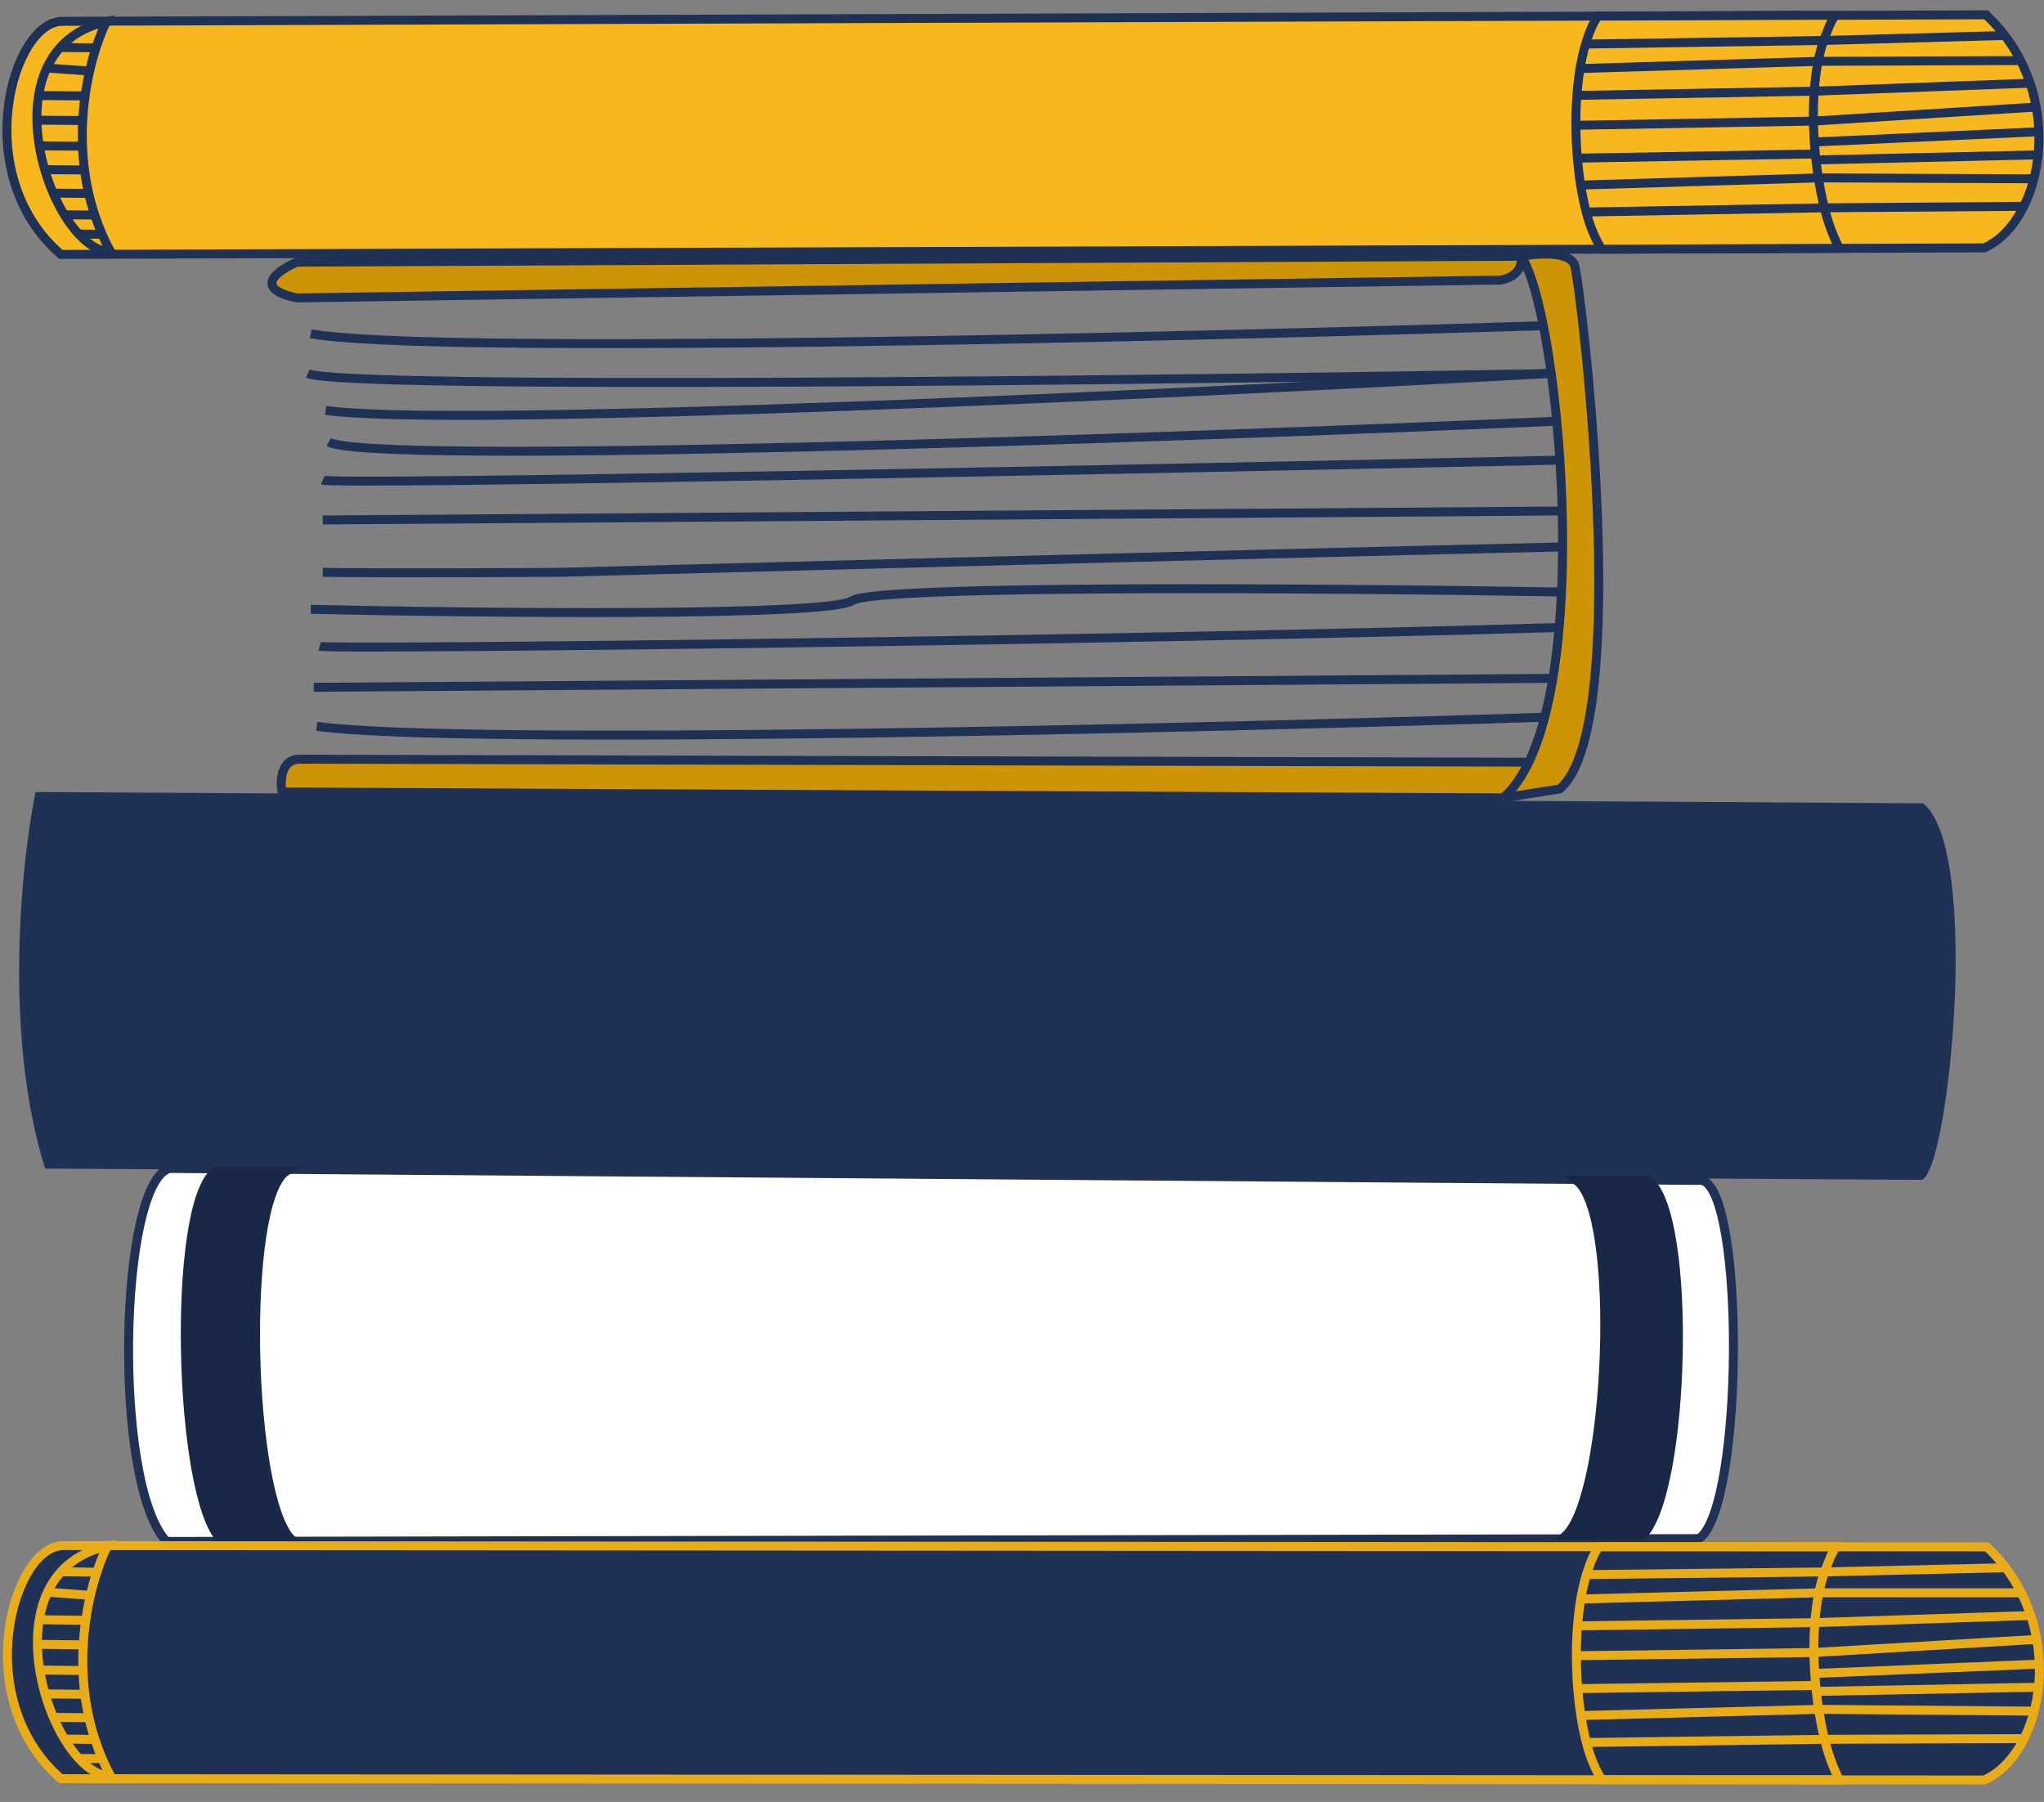 <svg width="684" height="603" viewBox="0 0 684 603" fill="none" xmlns="http://www.w3.org/2000/svg">
<rect x="0" y="0" width="684" height="603" fill="#808080" stroke="none"/>
<path d="M20.354 85.135C-10.485 58.504 4.026 7.011 20.937 7.137L664.588 4.947C692.25 30.755 683.967 74.094 664.005 82.945L20.354 85.135Z" fill="#F7B81F" stroke="#1F3155" stroke-width="3"/>
<path d="M521 154C384.988 156.957 111.971 162.428 108 160.654" stroke="#1F3155" stroke-width="3"/>
<path d="M522 171L108 174" stroke="#1F3155" stroke-width="3"/>
<path d="M520 141C389.29 146.608 124.295 155.845 110 147.928" stroke="#1F3155" stroke-width="3"/>
<path d="M518 125C399.205 131.631 151.091 143.378 109 137.315" stroke="#1F3155" stroke-width="3"/>
<path d="M519 125C385.298 127.264 114.914 130.433 103 125" stroke="#1F3155" stroke-width="3"/>
<path d="M526.91 88.743C528.899 94.718 546.797 243.1 521.938 264.012L503.046 267L94.373 265.008C93.71 261.357 93.975 254.054 100.339 254.054C106.702 254.054 377.15 254.718 511.578 255.05C527.597 221.717 524.151 147.539 516.379 108.66C514.159 97.551 511.585 89.324 509.012 85.755C509.807 91.332 504.704 93.39 502.052 93.722L99.345 99.697C84.231 96.51 93.048 90.403 99.345 87.747L509.012 85.755C514.315 84.76 525.319 83.963 526.91 88.743Z" fill="#CE9408"/>
<path d="M503.046 267L521.938 264.012C546.797 243.1 528.899 94.718 526.91 88.743C525.319 83.963 514.315 84.76 509.012 85.755M503.046 267L94.373 265.008C93.71 261.357 93.975 254.054 100.339 254.054C106.702 254.054 377.15 254.718 511.578 255.05M503.046 267C506.358 264.097 509.185 260.029 511.578 255.05M509.012 85.755L99.345 87.747C93.048 90.403 84.231 96.51 99.345 99.697L502.052 93.722C504.704 93.39 509.807 91.332 509.012 85.755ZM509.012 85.755C511.585 89.324 514.159 97.551 516.379 108.66C524.151 147.539 527.597 221.717 511.578 255.05" stroke="#1F3155" stroke-width="3"/>
<path d="M516 109C394.22 112.857 141.328 118.79 104 111.67" stroke="#1F3155" stroke-width="3"/>
<path d="M523.5 183C414.955 185.488 186.945 191.529 186.945 191.529C186.945 191.529 129.841 191.884 108 191.529" stroke="#1F3155" stroke-width="3"/>
<path d="M522.5 198.103C446.713 196.816 293.154 195.593 285.211 201C277.269 206.407 160.261 205.184 104 203.897" stroke="#1F3155" stroke-width="3"/>
<path d="M521 210C383.662 214.182 111 217.5 107 216.274" stroke="#1F3155" stroke-width="3"/>
<path d="M520 227L105 230" stroke="#1F3155" stroke-width="3"/>
<path d="M517 240C400.186 243.74 154.446 249.587 106 243.06" stroke="#1F3155" stroke-width="3"/>
<path d="M35.597 7.247C34.461 9.553 33.253 12.513 32.127 15.993C31.361 18.36 30.633 20.968 29.992 23.775C29.396 26.388 28.875 29.173 28.468 32.096C28.101 34.735 27.827 37.488 27.676 40.328C27.528 43.115 27.497 45.988 27.612 48.921C27.714 51.532 27.931 54.191 28.283 56.882C28.621 59.469 29.083 62.085 29.686 64.716C30.238 67.12 30.908 69.537 31.708 71.955C32.42 74.102 33.234 76.249 34.161 78.39C35.012 80.355 35.958 82.313 37.006 84.259C33.422 84.233 29.726 82.01 26.32 78.331C24.632 76.508 23.016 74.327 21.52 71.879C20.164 69.659 18.907 67.219 17.786 64.627C16.708 62.134 15.756 59.499 14.961 56.783C14.2 54.184 13.585 51.51 13.142 48.813C12.672 45.952 12.396 43.065 12.349 40.213C12.303 37.414 12.478 34.65 12.905 31.98C13.424 28.729 14.317 25.618 15.642 22.751C16.793 20.261 18.27 17.955 20.11 15.903C23.751 11.845 28.816 8.78 35.597 7.247Z" fill="#F7B81F"/>
<path d="M32.127 15.993C33.253 12.513 34.461 9.553 35.597 7.247C28.816 8.78 23.751 11.845 20.11 15.903M32.127 15.993L20.11 15.903M32.127 15.993C31.361 18.36 30.633 20.968 29.992 23.775M20.11 15.903C18.27 17.955 16.793 20.261 15.642 22.751M29.992 23.775L15.642 22.751M29.992 23.775C29.396 26.388 28.875 29.173 28.468 32.096M15.642 22.751C14.317 25.618 13.424 28.729 12.905 31.98M28.468 32.096L12.905 31.98M28.468 32.096C28.101 34.735 27.827 37.488 27.676 40.328M12.905 31.98C12.478 34.65 12.303 37.414 12.349 40.213M27.676 40.328L12.349 40.213M27.676 40.328C27.528 43.115 27.497 45.988 27.612 48.921M12.349 40.213C12.396 43.065 12.672 45.952 13.142 48.813M27.612 48.921L13.142 48.813M27.612 48.921C27.714 51.532 27.931 54.191 28.283 56.882M13.142 48.813C13.585 51.51 14.2 54.184 14.961 56.783M28.283 56.882L14.961 56.783M28.283 56.882C28.621 59.469 29.083 62.085 29.686 64.716M14.961 56.783C15.756 59.499 16.708 62.134 17.786 64.627M29.686 64.716L17.786 64.627M29.686 64.716C30.238 67.12 30.908 69.537 31.708 71.955M17.786 64.627C18.907 67.219 20.164 69.659 21.52 71.879M31.708 71.955L21.52 71.879M31.708 71.955C32.42 74.102 33.234 76.249 34.161 78.39M21.52 71.879C23.016 74.327 24.632 76.508 26.32 78.331M34.161 78.39C35.012 80.355 35.958 82.313 37.006 84.259C33.422 84.233 29.726 82.01 26.32 78.331M34.161 78.39L26.32 78.331" stroke="#1F3155" stroke-width="3"/>
<path d="M615.497 83.087L535.998 83.4C533.874 80.04 532.164 76.125 530.808 70.95C530.067 68.12 529.443 65.09 528.937 61.935C528.47 59.018 528.104 55.995 527.841 52.927C527.53 49.289 527.364 45.587 527.346 41.923C527.33 38.531 527.441 35.172 527.68 31.925C527.911 28.799 528.262 25.778 528.735 22.933C529.224 19.99 529.843 17.237 530.594 14.751C531.668 11.202 533.07 7.629 534.69 5.405L614.19 5.092C612.684 6.905 611.32 10.752 610.304 13.542C609.536 15.65 608.902 17.998 608.396 20.528C607.777 23.622 607.349 26.988 607.097 30.519C606.868 33.742 606.786 37.102 606.841 40.517C606.878 42.834 606.978 45.177 607.139 47.519C607.23 48.855 607.341 50.191 607.471 51.522C607.536 52.191 607.606 52.858 607.681 53.524C607.908 55.548 608.178 57.556 608.49 59.53C609.038 63.002 609.714 66.371 610.506 69.545C611.851 74.938 613.539 79.272 615.497 83.087Z" fill="#F7B81F"/>
<path d="M530.594 14.751C531.668 11.202 533.07 7.629 534.69 5.405L614.19 5.092C612.684 6.905 611.32 10.752 610.304 13.542M530.594 14.751L610.304 13.542M530.594 14.751C529.843 17.237 529.224 19.99 528.735 22.933M610.304 13.542C609.536 15.65 608.902 17.998 608.396 20.528M610.304 13.542L671.217 11.867M528.735 22.933L608.396 20.528M528.735 22.933C528.262 25.778 527.911 28.799 527.68 31.925M608.396 20.528C607.777 23.622 607.349 26.988 607.097 30.519M608.396 20.528L676.25 20.261M527.68 31.925L607.097 30.519M527.68 31.925C527.441 35.172 527.33 38.531 527.346 41.923M607.097 30.519C606.868 33.742 606.786 37.102 606.841 40.517M607.097 30.519L679.28 27.836M527.346 41.923L606.841 40.517M527.346 41.923C527.364 45.587 527.53 49.289 527.841 52.927M606.841 40.517C606.878 42.834 606.978 45.177 607.139 47.519M606.841 40.517L681.208 35.828M527.841 52.927L607.471 51.522M527.841 52.927C528.104 55.995 528.47 59.018 528.937 61.935M607.471 51.522C607.536 52.191 607.606 52.858 607.681 53.524M607.471 51.522C607.341 50.191 607.23 48.855 607.139 47.519M528.937 61.935L608.49 59.53M528.937 61.935C529.443 65.09 530.067 68.12 530.808 70.95M608.49 59.53C609.038 63.002 609.714 66.371 610.506 69.545M608.49 59.53L680.906 59.83M608.49 59.53C608.178 57.556 607.908 55.548 607.681 53.524M530.808 70.95C532.164 76.125 533.874 80.04 535.998 83.4L615.497 83.087C613.539 79.272 611.851 74.938 610.506 69.545M530.808 70.95L610.506 69.545M610.506 69.545L677.172 69.043M607.681 53.524L681.874 51.826M607.139 47.519L682.324 44.081" stroke="#1F3155" stroke-width="3"/>
<path d="M15.119 391.052C1.061 346.52 7.113 288.483 11.896 265.031L643.564 268.823C663.364 284.816 651.76 394.875 642.808 394.821L15.119 391.052Z" fill="#1F3155"/>
<path d="M55.719 515.824C37.579 496.663 39.756 395.833 56.693 391.011L569.559 395.01C583.847 398.292 583.618 504.09 568.624 514.87L55.719 515.824Z" fill="white" stroke="#1F3155" stroke-width="3"/>
<path d="M97.632 515.317C83.131 501.338 80.631 402.982 95.632 391.999H72.129C57.128 402.982 59.629 501.338 74.13 515.317H97.632Z" fill="#182846" stroke="#182846" stroke-width="3"/>
<path d="M524.037 513.819C538.537 499.84 542.539 405.978 527.537 394.994H551.539C566.54 405.978 564.04 499.84 549.54 513.819H524.037Z" fill="#182846" stroke="#182846" stroke-width="3"/>
<path d="M20.354 595.207C-10.376 568.449 4.346 517.016 21.256 517.212L664.91 517.659C692.466 543.58 684.006 586.885 664.008 595.654L20.354 595.207Z" fill="#1F3155" stroke="#E9AC19" stroke-width="3"/>
<path d="M32.409 526.114C33.549 522.639 34.77 519.684 35.916 517.382C29.128 518.887 24.051 521.931 20.393 525.975M32.409 526.114L20.393 525.975M32.409 526.114C31.634 528.478 30.895 531.083 30.243 533.887M20.393 525.975C18.545 528.019 17.058 530.318 15.897 532.804M30.243 533.887L15.897 532.804M30.243 533.887C29.636 536.497 29.103 539.28 28.685 542.201M15.897 532.804C14.56 535.665 13.654 538.773 13.122 542.021M28.685 542.201L13.122 542.021M28.685 542.201C28.307 544.839 28.022 547.59 27.859 550.43M13.122 542.021C12.684 544.69 12.498 547.453 12.533 550.252M27.859 550.43L12.533 550.252M27.859 550.43C27.699 553.217 27.657 556.089 27.76 559.023M12.533 550.252C12.568 553.104 12.832 555.992 13.29 558.856M27.76 559.023L13.29 558.856M27.76 559.023C27.851 561.634 28.057 564.294 28.398 566.987M13.29 558.856C13.722 561.554 14.327 564.231 15.076 566.833M28.398 566.987L15.076 566.833M28.398 566.987C28.725 569.575 29.177 572.193 29.769 574.826M15.076 566.833C15.86 569.552 16.802 572.191 17.87 574.688M29.769 574.826L17.87 574.688M29.769 574.826C30.311 577.233 30.971 579.652 31.762 582.073M17.87 574.688C18.98 577.285 20.227 579.73 21.574 581.955M31.762 582.073L21.574 581.955M31.762 582.073C32.464 584.223 33.27 586.374 34.188 588.518M21.574 581.955C23.059 584.41 24.667 586.598 26.347 588.427M34.188 588.518C35.031 590.486 35.969 592.449 37.009 594.399C33.425 594.358 29.738 592.121 26.347 588.427M34.188 588.518L26.347 588.427" stroke="#E9AC19" stroke-width="3"/>
<path d="M530.878 526.914C531.966 523.369 533.383 519.802 535.012 517.585L614.512 517.597C612.999 519.404 611.62 523.246 610.592 526.031M530.878 526.914L610.592 526.031M530.878 526.914C530.116 529.396 529.486 532.147 528.985 535.088M610.592 526.031C609.815 528.136 609.172 530.482 608.656 533.009M610.592 526.031L671.511 524.606M528.985 535.088L608.656 533.009M528.985 535.088C528.501 537.931 528.138 540.951 527.894 544.076M608.656 533.009C608.024 536.101 607.582 539.465 607.316 542.995M608.656 533.009L676.51 533.02M527.894 544.076L607.316 542.995M527.894 544.076C527.641 547.321 527.516 550.68 527.519 554.072M607.316 542.995C607.073 546.217 606.977 549.576 607.018 552.992M607.316 542.995L679.509 540.608M527.519 554.072L607.018 552.992M527.519 554.072C527.522 557.736 527.672 561.439 527.969 565.078M607.018 552.992C607.046 555.309 607.137 557.652 607.288 559.995M607.018 552.992L681.404 548.608M527.969 565.078L607.604 563.999M527.969 565.078C528.219 568.147 528.572 571.172 529.028 574.091M607.604 563.999C607.666 564.668 607.733 565.336 607.805 566.002M607.604 563.999C607.479 562.668 607.374 561.332 607.288 559.995M529.028 574.091L608.59 572.011M529.028 574.091C529.52 577.247 530.132 580.28 530.862 583.113M608.59 572.011C609.124 575.486 609.786 578.858 610.564 582.035M608.59 572.011L681.004 572.608M608.59 572.011C608.286 570.036 608.024 568.027 607.805 566.002M530.862 583.113C532.197 588.294 533.89 592.216 536 595.585L615.5 595.597C613.558 591.774 611.888 587.434 610.564 582.035M530.862 583.113L610.564 582.035M610.564 582.035L677.232 581.806M607.805 566.002L682.005 564.608M607.288 559.995L682.487 556.865" stroke="#E9AC19" stroke-width="3"/>
</svg>
